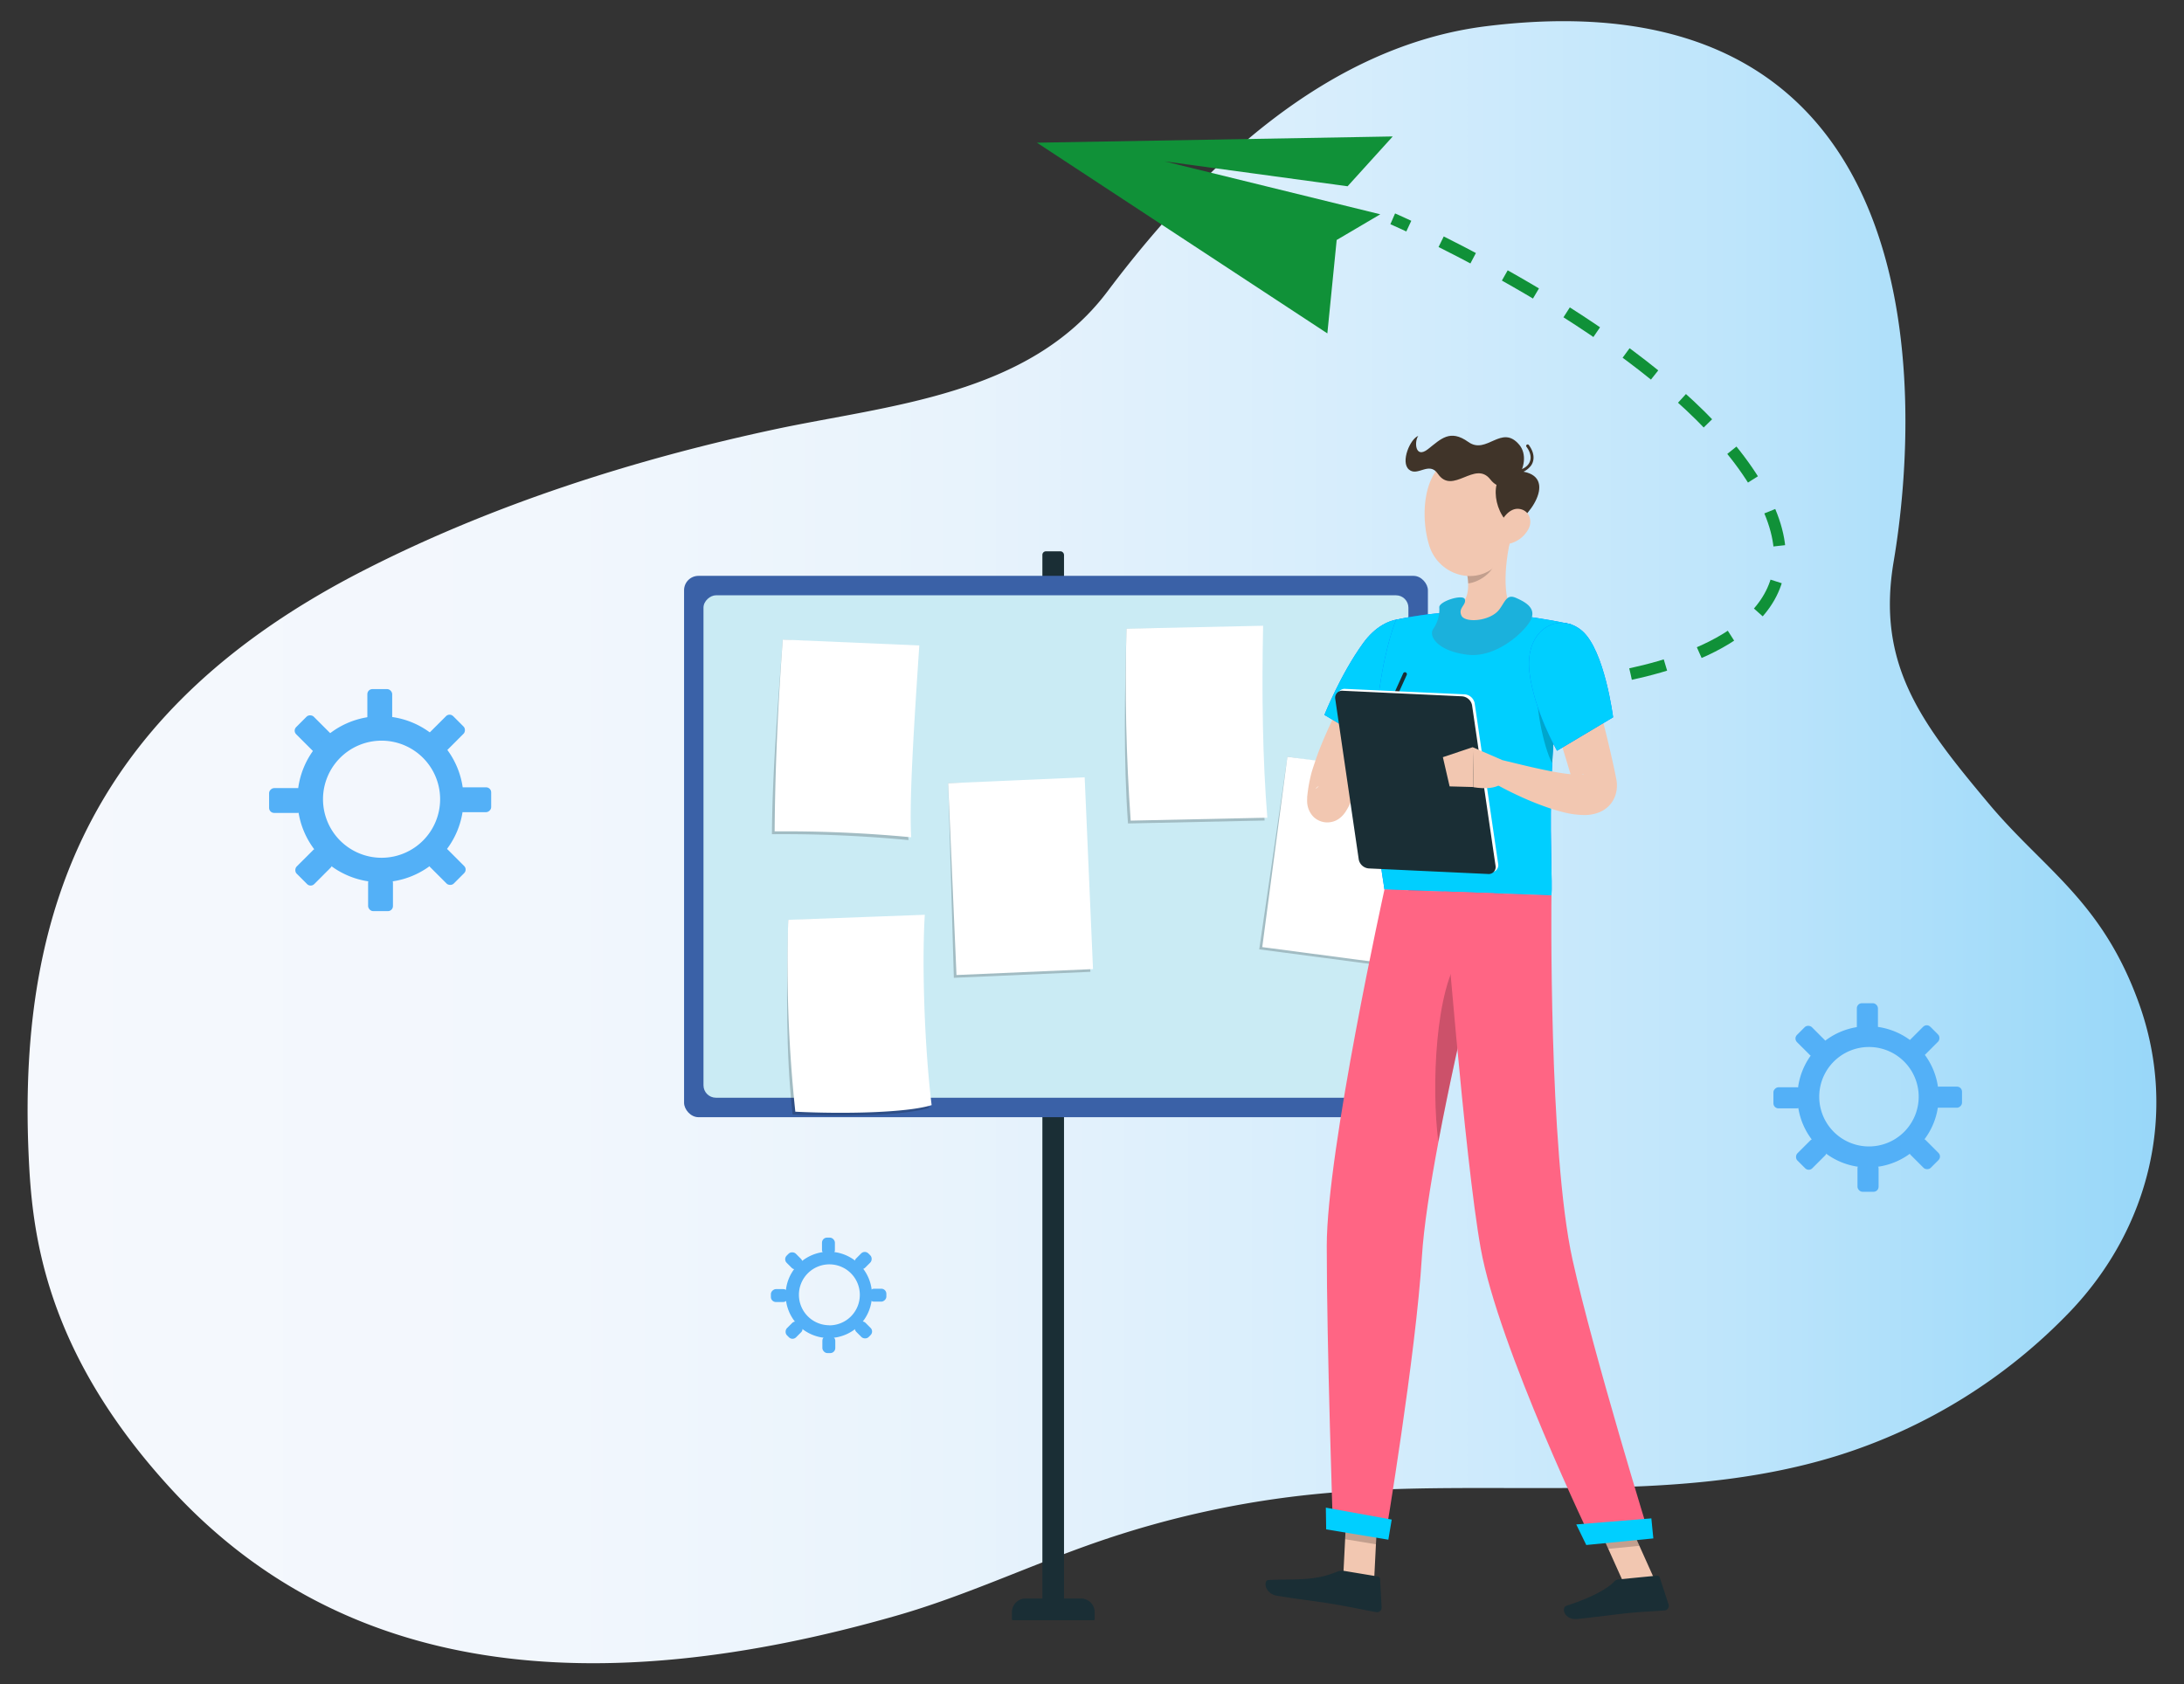 <svg id="Layer_1" data-name="Layer 1" xmlns="http://www.w3.org/2000/svg" xmlns:xlink="http://www.w3.org/1999/xlink" viewBox="0 0 742.2 572.49"><rect x="0" y="0" width="742.2" height="572.49" fill="#333333" stroke="none"/><defs><style>.cls-1{fill:url(#linear-gradient);}.cls-2{fill:#1a2e35;}.cls-3{fill:#3a61a7;}.cls-4{fill:#caebf4;}.cls-5{opacity:0.2;}.cls-6{fill:#fff;}.cls-7,.cls-8{fill:none;stroke:#109138;stroke-miterlimit:10;stroke-width:4px;}.cls-8{stroke-dasharray:12.24 12.24;}.cls-9{fill:#109138;}.cls-10{fill:#f2c7b1;}.cls-11{fill:#007cff;}.cls-12{fill:#00cfff;}.cls-13{fill:#1bb1dc;}.cls-14{fill:#403429;}.cls-15{fill:#ff6584;}.cls-16{fill:#53b0f7;}</style><linearGradient id="linear-gradient" x1="9.39" y1="286.25" x2="732.81" y2="286.25" gradientUnits="userSpaceOnUse"><stop offset="0" stop-color="#f5f8fd"/><stop offset="0.24" stop-color="#f2f7fd"/><stop offset="0.44" stop-color="#e8f3fc"/><stop offset="0.62" stop-color="#d6edfc"/><stop offset="0.8" stop-color="#bee5fb"/><stop offset="0.96" stop-color="#9fdaf9"/><stop offset="1" stop-color="#98d7f9"/></linearGradient></defs><title>journal entry</title><path class="cls-1" d="M726.93,341.15c-12.52-34.9-32.23-45.52-51-67.9-22.9-27.34-38.34-47.21-32.4-82.37,9.71-57.46,13.87-200.76-138.24-182-54.52,6.71-97.61,48.5-128.95,90.2-26.67,35.49-74.65,38.62-113.26,46.89-47.45,10.17-95.78,25.52-139.67,48C33,240.3,6,306.92,9.71,392.15,10.83,417.9,14.47,458.46,58,505.92c58.71,64.06,144,72.64,246.7,43.22,23.5-6.73,45.72-17.3,68.84-25.25a324.87,324.87,0,0,1,74.3-16.13c59-5.7,120.11,4.61,176.68-13a186.42,186.42,0,0,0,79-49C730.53,417.45,740.15,378,726.93,341.15Z"/><rect class="cls-2" x="354.24" y="187.39" width="7.35" height="363.28" rx="1.17" ry="1.17"/><path class="cls-2" d="M348.54,543.32H367.3A4.66,4.66,0,0,1,372,548v2.36a.33.33,0,0,1-.33.33H344.21a.33.33,0,0,1-.33-.33V548A4.66,4.66,0,0,1,348.54,543.32Z"/><rect class="cls-3" x="232.47" y="195.73" width="252.78" height="184" rx="4.89" ry="4.89"/><rect class="cls-4" x="273.47" y="167.95" width="170.77" height="239.56" rx="4.22" ry="4.22" transform="translate(646.58 -71.13) rotate(90)"/><path class="cls-5" d="M308.73,285.54a451.58,451.58,0,0,0-46.4-2c.15-21,2-43.76,3.67-66.15l45.48,2.92C309.76,246.44,308,272.63,308.73,285.54Z"/><path class="cls-6" d="M309.65,284.58a451.59,451.59,0,0,0-46.4-2c.15-21,1.11-42.81,2.76-65.19l46.4,2C310.68,245.49,308.94,271.67,309.65,284.58Z"/><polygon class="cls-5" points="370.55 330.32 324.15 332.35 322.23 266.2 367.71 265.13 370.55 330.32"/><rect class="cls-6" x="323.63" y="265.15" width="46.44" height="65.25" transform="translate(-12.63 15.38) rotate(-2.49)"/><polygon class="cls-5" points="473.97 328.75 427.93 322.68 437.53 257.2 482.5 264.06 473.97 328.75"/><rect class="cls-6" x="433.06" y="259.96" width="46.44" height="65.25" transform="translate(42.19 -57.17) rotate(7.52)"/><path class="cls-5" d="M315.68,376.58c-8.42,2.65-30.09,3.05-46.32,2.24-2.31-20.37-2.08-43.17-1.5-66.17l45.49-.76C312.37,327.71,313.15,355.76,315.68,376.58Z"/><path class="cls-6" d="M316.6,375.62c-8.42,2.65-30.09,3.05-46.32,2.24a475.21,475.21,0,0,1-2.41-65.21l46.41-1.72C313.29,326.75,314.07,354.8,316.6,375.62Z"/><path class="cls-5" d="M429.76,278.89l-46.43,1c-1.55-21.72-1.11-44.43-.51-66.2l45.51-.06C427.85,236.88,428.16,258.89,429.76,278.89Z"/><path class="cls-6" d="M430.68,277.93l-46.43,1q-2.33-32.58-1.43-65.24l46.43-1C428.77,235.92,429.07,257.94,430.68,277.93Z"/><path class="cls-7" d="M536.13,231.95s2.26-.18,6-.7"/><path class="cls-8" d="M554.13,229.11c24.59-5.32,63.76-19.85,46.48-57.23C581,129.54,511.47,92.62,484.29,79.48"/><path class="cls-7" d="M478.76,76.86c-3.48-1.62-5.46-2.48-5.46-2.48"/><polygon class="cls-9" points="457.96 63.31 473.3 46.38 352.39 48.5 451.08 113.32 454.25 81.57 469.07 72.84 395.78 54.85 457.96 63.31"/><polygon class="cls-10" points="466.99 536.87 456.52 535.14 457.76 510.42 468.23 512.16 466.99 536.87"/><polygon class="cls-10" points="562.27 536.87 551.7 537.9 541.07 514.24 551.64 513.21 562.27 536.87"/><path class="cls-2" d="M550.17,536.82l12.88-1.26a.93.93,0,0,1,1,.63l3,9.19a1.56,1.56,0,0,1-1.36,2c-4.15.34-7.2.39-12.42.9-3.21.32-12.86,1.6-17.3,2s-5.44-3.89-3.67-4.47c8-2.58,13.86-5.64,16.24-8.24A2.57,2.57,0,0,1,550.17,536.82Z"/><path class="cls-2" d="M456.79,533.94l11.44,1.9a.93.93,0,0,1,.77.86l.52,9.65a1.54,1.54,0,0,1-1.82,1.61c-4.11-.75-10-2-15.22-2.85-6.06-1-11.36-1.54-18.47-2.72-4.3-.71-4.77-5.26-2.91-5.35,8.49-.43,15.21.48,23-2.71A4.91,4.91,0,0,1,456.79,533.94Z"/><path class="cls-10" d="M481.8,226.65c-3.06,4.74-6.21,9.79-9.17,14.76s-5.79,10.05-8.35,15.14c-1.29,2.54-2.43,5.1-3.52,7.64l-2.93,7.5-.25.67c0,.08-.06.14-.07.12s0-.07-.06-.47a5.94,5.94,0,0,0-.25-1.2,6.59,6.59,0,0,0-.24-.64c-.06-.13-.12-.26-.18-.38s-.19-.35-.3-.52a6.44,6.44,0,0,0-1-1.15,6.32,6.32,0,0,0-5.3-1.66,5.76,5.76,0,0,0-1.69.53,4.39,4.39,0,0,0-1,.68c-.3.28-.29.32-.29.36s.07,0,.15-.06a11.38,11.38,0,0,0,1.18-1.19c.45-.48.9-1,1.36-1.55,1.84-2.17,3.73-4.53,5.74-6.76l7.08,3.67a64.9,64.9,0,0,1-3,9,28.57,28.57,0,0,1-2.43,4.76c-.16.24-.34.5-.58.79a8.2,8.2,0,0,1-1.1,1.14,7,7,0,0,1-1.49,1,6.75,6.75,0,0,1-2,.62,6.87,6.87,0,0,1-1.7.05,6.79,6.79,0,0,1-4-1.82,7,7,0,0,1-1-1.26c-.12-.19-.24-.38-.34-.58l-.21-.44a7.16,7.16,0,0,1-.29-.77,8.11,8.11,0,0,1-.34-1.75,12.23,12.23,0,0,1,0-1.59c0-.39,0-.7.07-1,.05-.59.12-1.07.18-1.54.25-1.85.57-3.41.94-5s.92-3.18,1.44-4.71c1-3.07,2.2-6.05,3.46-8.95a176.34,176.34,0,0,1,8.37-16.74q2.28-4,4.73-8c1.64-2.64,3.29-5.16,5.15-7.81Z"/><path class="cls-11" d="M486.78,218.33c3.23,9.62-15.89,36.92-15.89,36.92L450.08,243s5.45-13.76,13.16-24.4C471.15,207.65,483.23,207.77,486.78,218.33Z"/><path class="cls-12" d="M486.78,218.33c3.23,9.62-15.89,36.92-15.89,36.92L450.08,243s5.45-13.76,13.16-24.4C471.15,207.65,483.23,207.77,486.78,218.33Z"/><polygon class="cls-5" points="457.76 510.43 457.12 523.17 467.6 524.9 468.24 512.16 457.76 510.43"/><polygon class="cls-5" points="551.64 513.21 541.07 514.25 546.56 526.45 557.13 525.41 551.64 513.21"/><path class="cls-11" d="M533.9,212.22c-9.89,40.74-6,83.42-6.66,92.12-8.32-.29-39.67-1.42-56.75-2-9.73-60.1,3.95-91.69,3.95-91.69s3.61-.85,8.54-1.54c1.55-.22,3.21-.42,5-.58,1-.09,1.94-.16,2.93-.22,6.4-.35,16.89.27,24.13.88,1.52.13,3.06.3,4.55.48s2.75.38,4,.59C529.4,211.14,533.9,212.22,533.9,212.22Z"/><path class="cls-12" d="M533.9,212.22c-9.89,40.74-6,83.42-6.66,92.12-8.32-.29-39.67-1.42-56.75-2-9.73-60.1,3.95-91.69,3.95-91.69s3.61-.85,8.54-1.54c1.55-.22,3.21-.42,5-.58,1-.09,1.94-.16,2.93-.22,6.4-.35,16.89.27,24.13.88,1.52.13,3.06.3,4.55.48s2.75.38,4,.59C529.4,211.14,533.9,212.22,533.9,212.22Z"/><path class="cls-5" d="M522.81,231.63c-1.64,6.15,1.71,22.43,4.69,27.79.29-6,.75-12.22,1.48-18.67Z"/><path class="cls-10" d="M455.7,257.73l7.59-8.79L470,260.75s-4.48,5.93-11.69,3.14Z"/><polygon class="cls-10" points="469.05 244.29 474.3 254.8 469.96 260.75 463.29 248.94 469.05 244.29"/><path class="cls-10" d="M513.58,181.88c-1.8,7.71-3.84,21.87,1.41,27.25-4.37,4-10.06,8.69-19.29,8.68s-7.39-6.29-4.83-9.55c8.73-1.75,8.74-8.18,7.45-14.27Z"/><path class="cls-13" d="M489.12,206.47c-.2-2.08,8.18-4.68,8.7-2.74s-2.36,2.89-1.18,5.49,9.84,2,12.91-2.1c2-2.71,2.53-5.28,5.6-3.92s6.8,3.32,5.24,7.13-11.58,13.43-21.67,12.21-13.35-6.26-11.66-8.76A11.51,11.51,0,0,0,489.12,206.47Z"/><path class="cls-5" d="M507.36,186.82l-9,7.16a24.86,24.86,0,0,1,.59,4.31c3.32-.36,7.56-3,9-6.57C508.8,189.49,508.2,187.11,507.36,186.82Z"/><path class="cls-10" d="M513.89,168.57c.09,10.54.67,16.7-4.25,22.45-7.41,8.66-20.69,4.75-23.92-5.55-2.91-9.27-2.56-24.94,7.42-29.83A14.37,14.37,0,0,1,513.89,168.57Z"/><path class="cls-14" d="M513.87,160.07c-7.75.18-7.08,13.59-.16,18.71C521.1,175.06,530.44,159.68,513.87,160.07Z"/><path class="cls-14" d="M506.46,162.95c-5.2-6.65-12.77,5.46-17.8-1.89-3-4.42-6.91,1.08-9.86-1.47s.45-10.48,3.18-11.42c-1.4,1.85-1.11,7.95,3.3,4.49s7.47-6.9,13.72-2.43,11.26-6.24,17.3.94C521.59,157.45,512.62,170.82,506.46,162.95Z"/><path class="cls-14" d="M515.06,161a12.22,12.22,0,0,1-3.7-.23.5.5,0,0,1,.2-1c3.48.73,6.69-.15,8-2.2,1-1.59.74-3.6-.78-5.67a.5.5,0,1,1,.8-.59c1.76,2.39,2.06,4.86.82,6.8A7,7,0,0,1,515.06,161Z"/><path class="cls-10" d="M519.43,179.8a10,10,0,0,1-5.92,4.85c-3.37,1-5.1-2-4.2-5.22.81-2.88,3.53-6.88,6.93-6.46S520.94,176.93,519.43,179.8Z"/><path class="cls-15" d="M453,519.78l17.74,2.93s10.47-62.5,12.47-95.52c.61-10,2.79-24.08,5.62-39.12,3.57-18.95,8.16-39.46,11.95-55.52,4-16.92,7.06-28.91,7.06-28.91L470.5,302.3S450.89,391,450.88,423.45C450.86,457.15,453,519.78,453,519.78Z"/><path class="cls-5" d="M488.8,388.08c3.57-18.95,8.16-39.46,11.95-55.52l-4.14-8.19C487.74,335.65,486.39,369.69,488.8,388.08Z"/><path class="cls-15" d="M490.63,303s7.06,90.71,12.57,121.33c6,33.53,38.15,100.14,38.15,100.14l19.35-1.9s-19.12-62-26.3-94.4c-8.18-36.94-7.16-123.84-7.16-123.84Z"/><polygon class="cls-12" points="539.07 525.14 561.86 522.9 561.19 516.09 535.67 518.15 539.07 525.14"/><polygon class="cls-12" points="450.68 519.83 471.81 523.33 472.95 516.5 450.57 512.44 450.68 519.83"/><path class="cls-10" d="M537.46,220.11c2.19,6.71,4.16,13.4,6,20.19s3.49,13.61,5,20.53l.54,2.61.32,1.61a10.93,10.93,0,0,1,0,3.84,9.5,9.5,0,0,1-2.29,4.74,9.8,9.8,0,0,1-3.61,2.49,13.43,13.43,0,0,1-5,.91,29.25,29.25,0,0,1-6.61-.84c-1.95-.46-3.76-1-5.53-1.6a102.54,102.54,0,0,1-10.14-4.09c-3.28-1.52-6.42-3.12-9.58-5l3.06-7.36c6.61,1.58,13.34,3.32,19.75,4.41,1.59.28,3.17.5,4.66.62a16.37,16.37,0,0,0,3.77,0c.37,0,.67-.24.06-.08a3.69,3.69,0,0,0-1.48,1,5.05,5.05,0,0,0-1.22,2.41,5,5,0,0,0-.07,1.25c0,.22,0-.13-.1-.31l-.18-.61-.72-2.46q-2.93-9.84-6-19.74c-2-6.59-4-13.23-6-19.8Z"/><path class="cls-11" d="M537.72,214.47c7.62,6.7,10.47,29.33,10.47,29.33l-19.06,11.37s-7.88-13.77-9.38-26.8C518.07,213.59,530,207.72,537.72,214.47Z"/><path class="cls-12" d="M537.72,214.47c7.62,6.7,10.47,29.33,10.47,29.33l-19.06,11.37s-7.88-13.77-9.38-26.8C518.07,213.59,530,207.72,537.72,214.47Z"/><path class="cls-2" d="M468.81,249.06a.66.66,0,0,1-.67-.93l8.69-19.21a.66.66,0,1,1,1.2.54l-8.69,19.21A.66.66,0,0,1,468.81,249.06Z"/><path class="cls-6" d="M506.45,296.42l-40.36-1.88a3.76,3.76,0,0,1-3.48-3l-8-54.67a2.37,2.37,0,0,1,2.65-2.72L497.66,236a3.76,3.76,0,0,1,3.48,3l8,54.67A2.37,2.37,0,0,1,506.45,296.42Z"/><path class="cls-2" d="M505.6,297.06l-40.36-1.88a3.76,3.76,0,0,1-3.48-3l-8-54.67a2.37,2.37,0,0,1,2.65-2.72l40.36,1.88a3.76,3.76,0,0,1,3.48,3l8,54.67A2.37,2.37,0,0,1,505.6,297.06Z"/><path class="cls-10" d="M510.39,258.29,500.52,254l.22,13.56s9.22,1.82,10.73-3Z"/><polygon class="cls-10" points="490.34 257.36 492.63 267.29 500.75 267.51 500.52 253.95 490.34 257.36"/><rect class="cls-16" x="124.84" y="234.22" width="8.44" height="11.38" rx="1.71" ry="1.71"/><rect class="cls-16" x="102.22" y="243.7" width="8.44" height="11.38" rx="1.71" ry="1.71" transform="translate(-145.17 148.31) rotate(-45)"/><rect class="cls-16" x="92.92" y="266.39" width="8.44" height="11.38" rx="1.71" ry="1.71" transform="translate(-174.94 369.23) rotate(-90)"/><rect class="cls-16" x="102.4" y="289.01" width="8.44" height="11.38" rx="1.71" ry="1.71" transform="translate(-26.38 578.48) rotate(-135)"/><rect class="cls-16" x="125.09" y="298.31" width="8.44" height="11.38" rx="1.71" ry="1.71" transform="translate(258.63 608) rotate(-180)"/><rect class="cls-16" x="147.71" y="288.83" width="8.44" height="11.38" rx="1.71" ry="1.71" transform="translate(467.63 395.35) rotate(135)"/><rect class="cls-16" x="157.01" y="266.14" width="8.44" height="11.38" rx="1.71" ry="1.71" transform="translate(433.06 110.6) rotate(90)"/><rect class="cls-16" x="147.53" y="243.52" width="8.44" height="11.38" rx="1.71" ry="1.71" transform="translate(220.66 -34.31) rotate(45)"/><path class="cls-16" d="M129.31,243.43a28.22,28.22,0,1,0,28.22,28.22A28.22,28.22,0,0,0,129.31,243.43Zm.36,48.12a19.9,19.9,0,1,1,19.9-19.9A19.9,19.9,0,0,1,129.67,291.55Z"/><rect class="cls-16" x="631.02" y="340.99" width="7.17" height="9.67" rx="1.71" ry="1.71"/><rect class="cls-16" x="611.82" y="349.04" width="7.17" height="9.67" rx="1.71" ry="1.71" transform="translate(-69.98 538.8) rotate(-45)"/><rect class="cls-16" x="603.92" y="368.31" width="7.17" height="9.67" rx="1.71" ry="1.71" transform="translate(234.36 980.65) rotate(-90)"/><rect class="cls-16" x="611.97" y="387.52" width="7.17" height="9.67" rx="1.71" ry="1.71" transform="translate(773.38 1105.05) rotate(-135)"/><rect class="cls-16" x="631.24" y="395.41" width="7.17" height="9.67" rx="1.71" ry="1.71" transform="translate(1269.65 800.49) rotate(-180)"/><rect class="cls-16" x="650.45" y="387.37" width="7.17" height="9.67" rx="1.71" ry="1.71" transform="translate(1393.83 207.06) rotate(135)"/><rect class="cls-16" x="658.34" y="368.09" width="7.17" height="9.67" rx="1.71" ry="1.71" transform="translate(1034.85 -289) rotate(90)"/><rect class="cls-16" x="650.3" y="348.89" width="7.17" height="9.67" rx="1.71" ry="1.71" transform="translate(441.64 -358.76) rotate(45)"/><path class="cls-16" d="M634.83,348.81a24,24,0,1,0,24,24A24,24,0,0,0,634.83,348.81Zm.31,40.86a16.9,16.9,0,1,1,16.9-16.9A16.9,16.9,0,0,1,635.13,389.67Z"/><rect class="cls-16" x="279.34" y="420.66" width="4.39" height="5.92" rx="1.71" ry="1.71"/><rect class="cls-16" x="267.57" y="425.59" width="4.39" height="5.92" rx="1.71" ry="1.71" transform="translate(-224.02 316.27) rotate(-45)"/><rect class="cls-16" x="262.74" y="437.39" width="4.39" height="5.92" rx="1.71" ry="1.71" transform="translate(-175.42 705.29) rotate(-90)"/><rect class="cls-16" x="267.67" y="449.16" width="4.39" height="5.92" rx="1.71" ry="1.71" transform="translate(140.99 962.63) rotate(-135)"/><rect class="cls-16" x="279.47" y="453.99" width="4.39" height="5.92" rx="1.71" ry="1.71" transform="translate(563.33 913.9) rotate(-180)"/><rect class="cls-16" x="291.23" y="449.06" width="4.39" height="5.92" rx="1.71" ry="1.71" transform="translate(820.54 564.17) rotate(135)"/><rect class="cls-16" x="296.07" y="437.26" width="4.39" height="5.92" rx="1.71" ry="1.71" transform="translate(738.48 141.96) rotate(90)"/><rect class="cls-16" x="291.14" y="425.5" width="4.39" height="5.92" rx="1.71" ry="1.71" transform="translate(388.88 -81.93) rotate(45)"/><path class="cls-16" d="M281.66,425.45a14.67,14.67,0,1,0,14.67,14.67A14.67,14.67,0,0,0,281.66,425.45Zm.19,25a10.35,10.35,0,1,1,10.35-10.35A10.35,10.35,0,0,1,281.85,450.48Z"/></svg>
